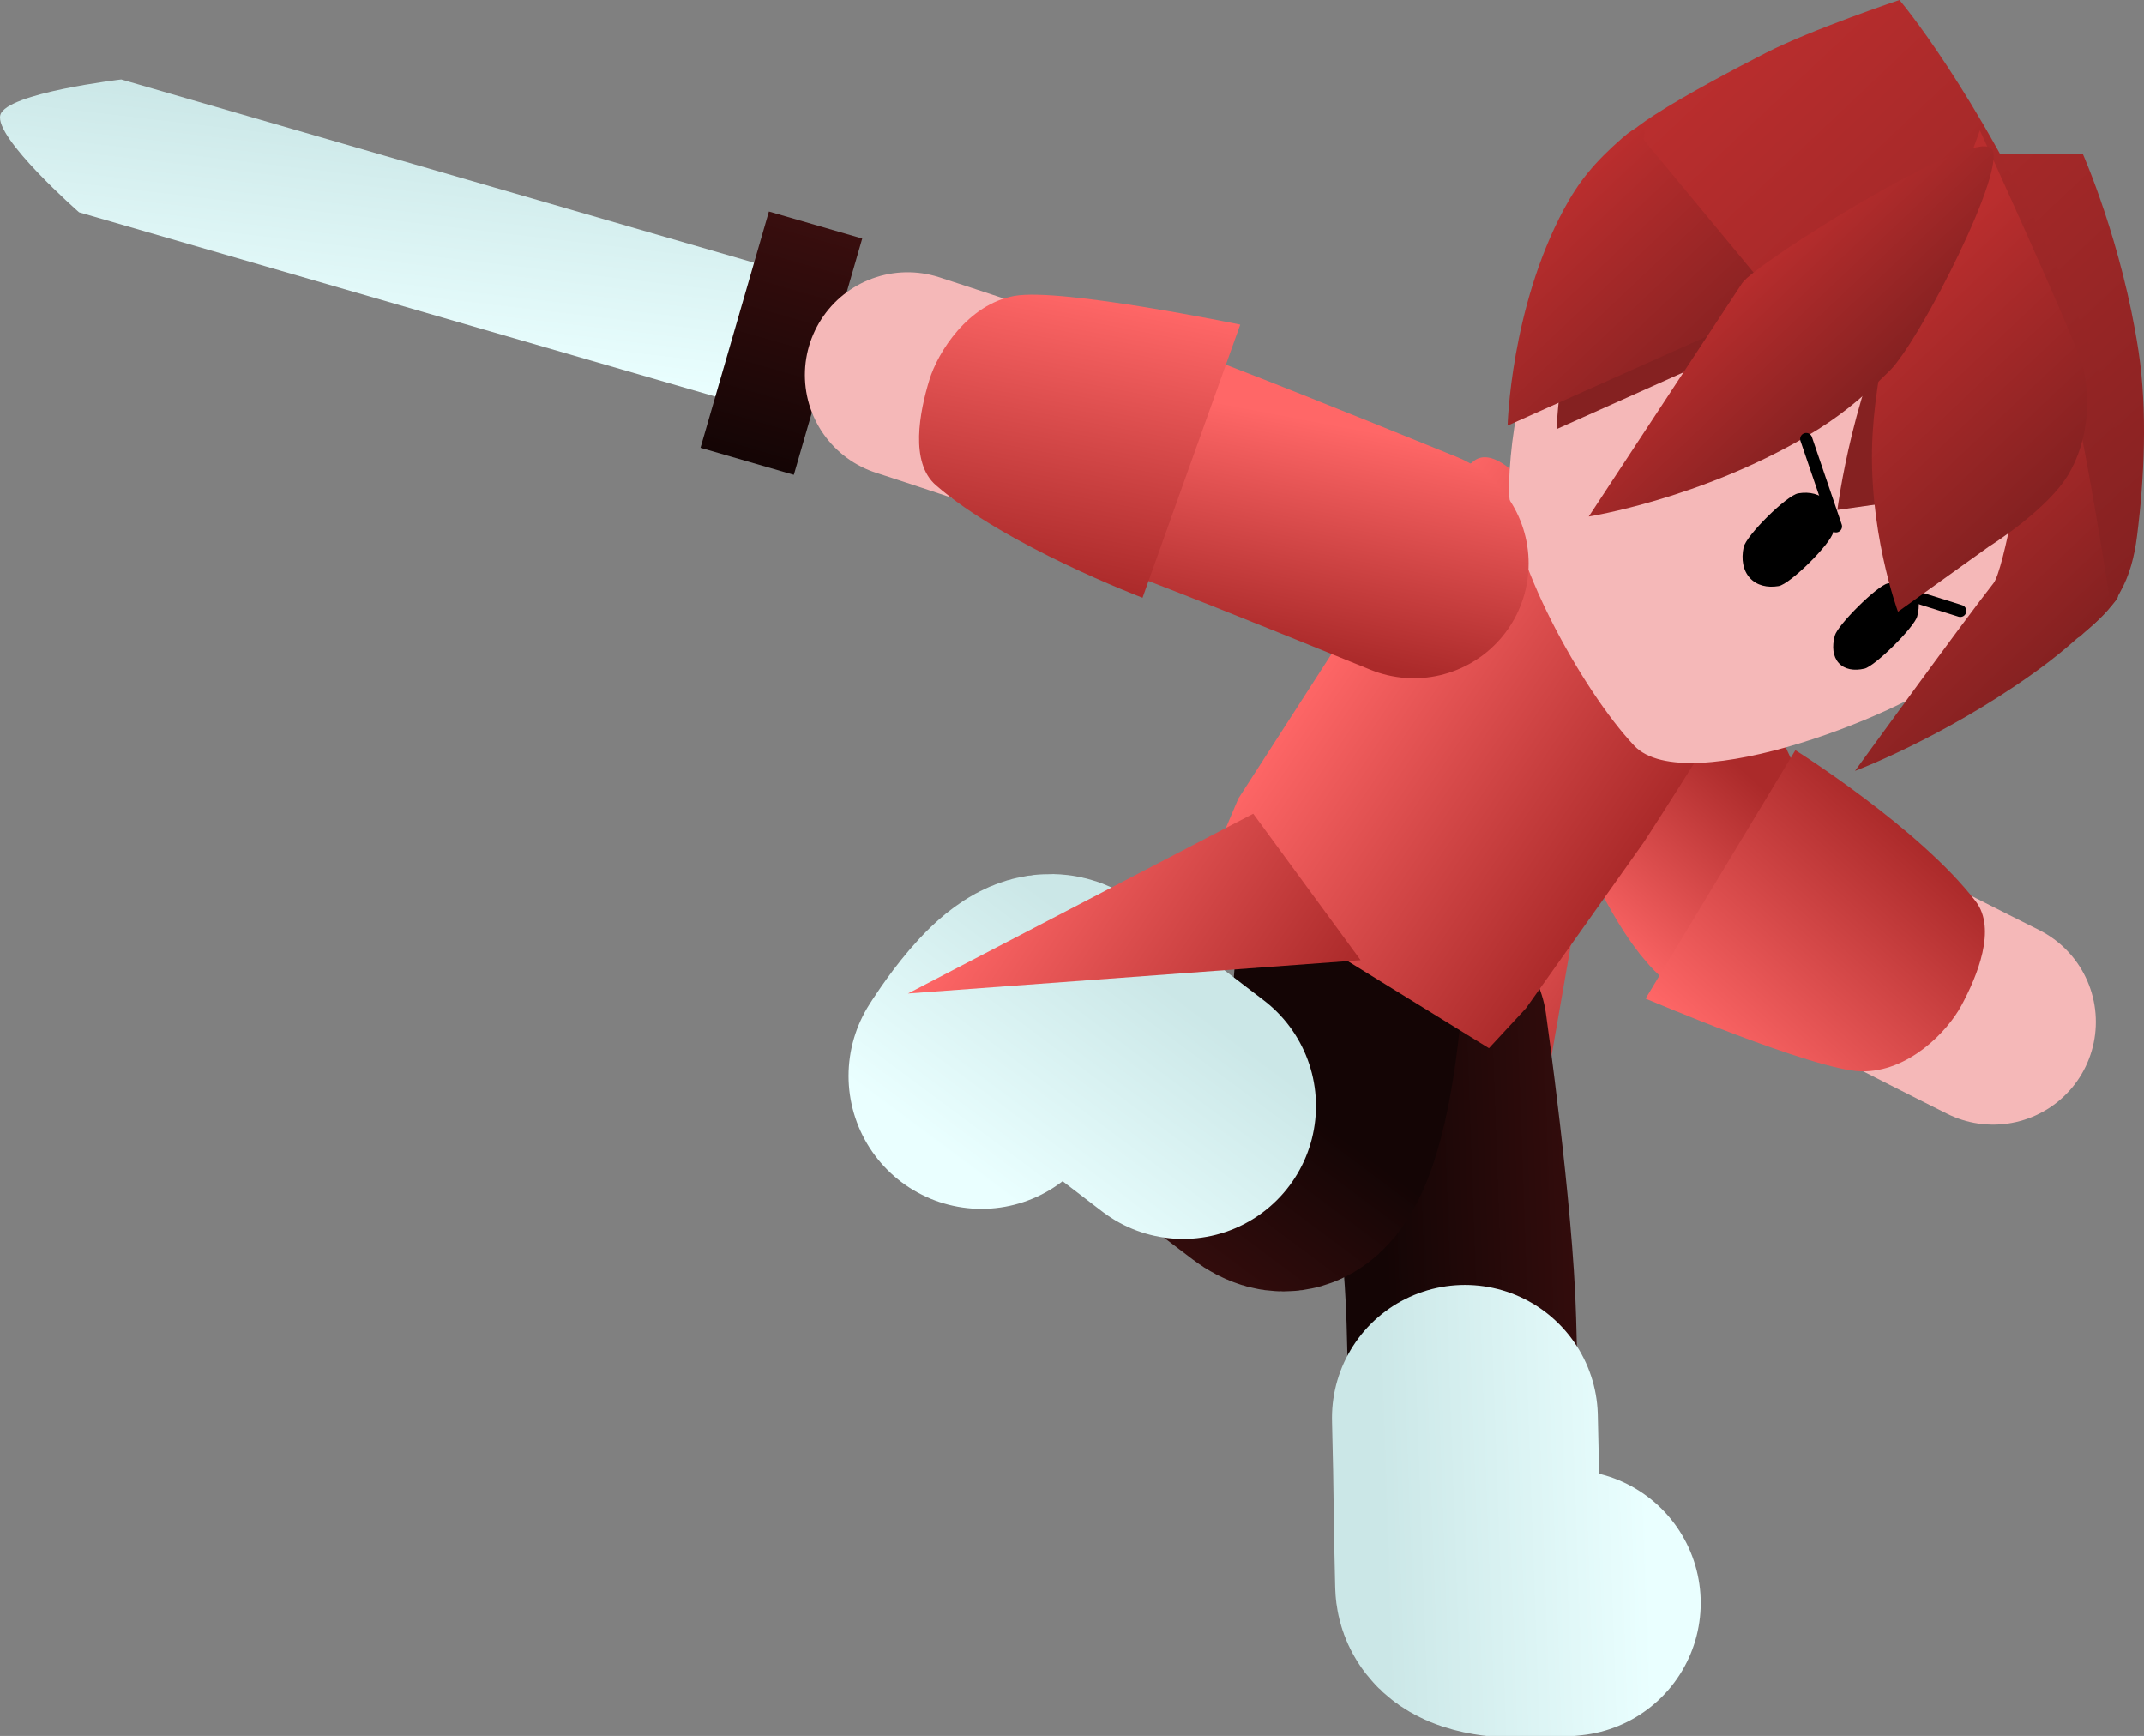 <svg version="1.1" xmlns="http://www.w3.org/2000/svg" xmlns:xlink="http://www.w3.org/1999/xlink" width="88.707" height="71.814" viewBox="0,0,88.707,71.814"><rect x="0" y="0" width="88.707" height="71.814" fill="#808080" stroke="none"/><defs><linearGradient x1="232.99" y1="188.223" x2="243.221" y2="195.182" gradientUnits="userSpaceOnUse" id="color-1"><stop offset="0" stop-color="#ff6767"/><stop offset="1" stop-color="#ab2a2a"/></linearGradient><linearGradient x1="234.142" y1="201.711" x2="243.636" y2="201.377" gradientUnits="userSpaceOnUse" id="color-2"><stop offset="0" stop-color="#140505"/><stop offset="1" stop-color="#390e0e"/></linearGradient><linearGradient x1="233.926" y1="210.312" x2="244.919" y2="209.926" gradientUnits="userSpaceOnUse" id="color-3"><stop offset="0" stop-color="#cbe7e7"/><stop offset="1" stop-color="#eaffff"/></linearGradient><linearGradient x1="238.726" y1="183.13" x2="245.071" y2="176.059" gradientUnits="userSpaceOnUse" id="color-4"><stop offset="0" stop-color="#ff6767"/><stop offset="1" stop-color="#ab2a2a"/></linearGradient><linearGradient x1="247.726" y1="191.525" x2="255.982" y2="182.326" gradientUnits="userSpaceOnUse" id="color-5"><stop offset="0" stop-color="#ff6767"/><stop offset="1" stop-color="#ab2a2a"/></linearGradient><linearGradient x1="231.29" y1="193.877" x2="225.614" y2="201.496" gradientUnits="userSpaceOnUse" id="color-6"><stop offset="0" stop-color="#140505"/><stop offset="1" stop-color="#390e0e"/></linearGradient><linearGradient x1="224.818" y1="188.273" x2="218.246" y2="197.094" gradientUnits="userSpaceOnUse" id="color-7"><stop offset="0" stop-color="#cbe7e7"/><stop offset="1" stop-color="#eaffff"/></linearGradient><linearGradient x1="231.732" y1="174.382" x2="244.386" y2="182.988" gradientUnits="userSpaceOnUse" id="color-8"><stop offset="0" stop-color="#ff6767"/><stop offset="1" stop-color="#ab2a2a"/></linearGradient><linearGradient x1="242.372" y1="158.627" x2="257.943" y2="175.126" gradientUnits="userSpaceOnUse" id="color-9"><stop offset="0" stop-color="#ffd499"/><stop offset="1" stop-color="#ffd599"/></linearGradient><linearGradient x1="248.63" y1="149.542" x2="267.497" y2="169.534" gradientUnits="userSpaceOnUse" id="color-10"><stop offset="0" stop-color="#ba2e2e"/><stop offset="1" stop-color="#852121"/></linearGradient><linearGradient x1="247.909" y1="149.549" x2="267.113" y2="169.898" gradientUnits="userSpaceOnUse" id="color-11"><stop offset="0" stop-color="#ba2e2e"/><stop offset="1" stop-color="#852121"/></linearGradient><linearGradient x1="239.955" y1="156.986" x2="246.454" y2="163.874" gradientUnits="userSpaceOnUse" id="color-12"><stop offset="0" stop-color="#ba2e2e"/><stop offset="1" stop-color="#852121"/></linearGradient><linearGradient x1="254.51" y1="166.935" x2="261.901" y2="174.767" gradientUnits="userSpaceOnUse" id="color-13"><stop offset="0" stop-color="#ba2e2e"/><stop offset="1" stop-color="#852121"/></linearGradient><linearGradient x1="253.322" y1="161.263" x2="260.546" y2="168.919" gradientUnits="userSpaceOnUse" id="color-14"><stop offset="0" stop-color="#ba2e2e"/><stop offset="1" stop-color="#852121"/></linearGradient><linearGradient x1="247.941" y1="159.512" x2="252.951" y2="164.821" gradientUnits="userSpaceOnUse" id="color-15"><stop offset="0" stop-color="#ba2e2e"/><stop offset="1" stop-color="#852121"/></linearGradient><linearGradient x1="218.294" y1="182.847" x2="230.457" y2="191.119" gradientUnits="userSpaceOnUse" id="color-16"><stop offset="0" stop-color="#ff6767"/><stop offset="1" stop-color="#ab2a2a"/></linearGradient><linearGradient x1="214.399" y1="165.012" x2="215.277" y2="161.943" gradientUnits="userSpaceOnUse" id="color-17"><stop offset="0" stop-color="#140505"/><stop offset="1" stop-color="#390e0e"/></linearGradient><linearGradient x1="191.771" y1="162.381" x2="192.969" y2="152.22" gradientUnits="userSpaceOnUse" id="color-18"><stop offset="0" stop-color="#eaffff"/><stop offset="1" stop-color="#cbe7e7"/></linearGradient><linearGradient x1="207.665" y1="166.704" x2="210.468" y2="156.909" gradientUnits="userSpaceOnUse" id="color-19"><stop offset="0" stop-color="#140505"/><stop offset="1" stop-color="#390e0e"/></linearGradient><linearGradient x1="234.614" y1="165.668" x2="232.825" y2="174.998" gradientUnits="userSpaceOnUse" id="color-20"><stop offset="0" stop-color="#ff6767"/><stop offset="1" stop-color="#ab2a2a"/></linearGradient><linearGradient x1="222.029" y1="159.877" x2="219.795" y2="171.529" gradientUnits="userSpaceOnUse" id="color-21"><stop offset="0" stop-color="#ff6767"/><stop offset="1" stop-color="#ab2a2a"/></linearGradient></defs><g transform="translate(-176.738,-147.61)"><g data-paper-data="{&quot;isPaintingLayer&quot;:true}" fill-rule="nonzero" stroke-linejoin="miter" stroke-miterlimit="10" stroke-dasharray="" stroke-dashoffset="0" style="mix-blend-mode: normal"><path d="M235.566,184.435l6.337,1.274l-2.671,15.336z" data-paper-data="{&quot;index&quot;:null}" fill="url(#color-1)" stroke="none" stroke-width="0" stroke-linecap="butt"/><g fill="none" stroke-linecap="round"><path d="M241.131,213.826c0,0 -3.615,0.433 -3.644,-0.671c-0.071,-2.721 -0.206,-7.872 -0.286,-10.905c-0.113,-4.318 -1.204,-12.049 -1.204,-12.049" stroke="url(#color-2)" stroke-width="9.5"/><path d="M241.605,213.924c0,0 -4.092,0.49 -4.125,-0.76c-0.081,-3.08 -0.042,-3.464 -0.132,-6.898" stroke="url(#color-3)" stroke-width="11"/></g><g><path d="M259.203,189.885c0,0 -7.982,-3.981 -10.078,-5.282c-2.487,-1.543 -5.165,-9.001 -5.165,-9.001" fill="none" stroke="#f5b8b8" stroke-width="8.5" stroke-linecap="round"/><path d="M251.719,186.335c-0.715,-0.424 -1.255,-0.521 -2.893,-1.682c-1.693,-1.2 -4.812,-9.7 -4.812,-9.7" fill="none" stroke="url(#color-4)" stroke-width="9.5" stroke-linecap="round"/><path d="M253.739,191.931c-1.952,-0.044 -8.914,-3.01 -8.914,-3.01l6.195,-10.277c0,0 5.155,3.239 7.465,6.258c0.869,1.136 0.062,3.09 -0.599,4.314c-0.58,1.074 -2.195,2.758 -4.147,2.714z" fill="url(#color-5)" stroke="none" stroke-width="0" stroke-linecap="butt"/></g><g fill="none" stroke-linecap="round"><path d="M232.66,185.94c0,0 -0.263,12.599 -3.703,9.988c-2.417,-1.835 -6.521,-4.95 -8.689,-6.595c-0.88,-0.668 -2.802,2.424 -2.802,2.424" stroke="url(#color-6)" stroke-width="9.5"/><path d="M217.346,192.119c0,0 2.176,-3.5 3.172,-2.744c2.454,1.863 2.431,1.911 5.168,3.988" stroke="url(#color-7)" stroke-width="11"/></g><path d="M237.718,166.679c0.909,-0.699 2.356,1.218 2.356,1.218l7.342,4.994c0,0 2.307,0.753 2.026,1.763c-0.281,1.01 -4.683,7.786 -4.683,7.786l-4.884,6.88l-1.532,1.653l-6.069,-3.743l-5.314,-4.192l1.013,-2.39l4.398,-6.825c0,0 2.587,-5.019 5.348,-7.142z" fill="url(#color-8)" stroke="#001966" stroke-width="0" stroke-linecap="butt"/><g><path d="M258.458,159.043c2.148,2.276 3.164,5.216 3.071,8.127c-0.094,2.912 -1.296,5.795 -3.586,7.956c-2.028,1.914 -11.443,5.607 -13.591,3.331c-2.148,-2.276 -5.273,-7.91 -5.18,-10.822c0.094,-2.912 0.91,-6.847 3.2,-9.008c2.29,-2.161 5.237,-3.195 8.15,-3.12c2.912,0.075 5.788,1.26 7.936,3.536z" fill="#f5b8b8" stroke="url(#color-9)" stroke-width="0" stroke-linecap="butt"/><path d="M252.587,169.623c-0.104,0.49 -1.785,2.152 -2.259,2.233c-0.475,0.08 -0.91,-0.026 -1.193,-0.339c-0.283,-0.313 -0.359,-0.773 -0.256,-1.265c0.104,-0.49 1.785,-2.152 2.259,-2.233c0.476,-0.08 0.91,0.026 1.193,0.339c0.283,0.313 0.359,0.773 0.256,1.265z" data-paper-data="{&quot;index&quot;:null}" fill="#000000" stroke="none" stroke-width="1.301" stroke-linecap="butt"/><path d="M256.061,173.111c-0.122,0.45 -1.745,2.057 -2.181,2.159c-0.437,0.102 -0.827,0.032 -1.067,-0.234c-0.24,-0.266 -0.284,-0.677 -0.162,-1.129c0.122,-0.45 1.745,-2.057 2.181,-2.159c0.437,-0.102 0.827,-0.032 1.067,0.234c0.24,0.266 0.284,0.677 0.162,1.129z" data-paper-data="{&quot;index&quot;:null}" fill="#000000" stroke="none" stroke-width="1.301" stroke-linecap="butt"/><path d="M245.904,153.45c1.177,-1.027 0.865,0.079 0.865,0.079l5.626,6.798l-11.251,5.034c0,0 0.122,-4.85 2.335,-8.962c0.601,-1.117 1.248,-1.922 2.426,-2.949z" data-paper-data="{&quot;index&quot;:null}" fill="#852121" stroke="none" stroke-width="0" stroke-linecap="butt"/><path d="M262.886,173.832c-1.453,1.127 -1.788,-0.913 -1.788,-0.913c0,0 -0.017,-2.85 -1.3,-4.964c-1.268,-2.088 -3.793,-3.432 -5.16,-4.959c-2.922,-3.265 -10.592,-9.127 -10.592,-9.127l18.874,0.125c0,0 1.622,3.655 2.303,8.172c0.368,2.442 0.232,5.264 -0.064,7.605c-0.23,1.813 -0.82,2.935 -2.273,4.061z" fill="url(#color-10)" stroke="none" stroke-width="0" stroke-linecap="butt"/><path d="M262.803,173.934c-0.252,0.238 -1.257,-0.135 -1.257,-0.135c0,0 -0.804,-0.906 -1.629,-1.835c-1.126,-1.269 2.162,-2.577 -1.1,-6.251c-1.311,-1.477 -5.269,-3.239 -7.313,-4.893c-4.655,-3.766 -7.888,-7.217 -7.888,-7.217c0,0 0.583,-0.601 1.554,-1.225c1.389,-0.894 3.445,-1.975 4.631,-2.582c1.88,-0.962 5.526,-2.186 5.526,-2.186c0,0 3.112,3.643 6.493,10.986c2.305,5.006 3.659,10.265 2.675,13.37c-0.254,0.801 -1.198,1.502 -1.692,1.968z" fill="url(#color-11)" stroke="none" stroke-width="0" stroke-linecap="butt"/><path d="M243.875,153.305c1.177,-1.027 0.865,0.079 0.865,0.079l5.625,6.798l-11.251,5.034c0,0 0.122,-4.85 2.335,-8.962c0.601,-1.117 1.248,-1.922 2.426,-2.949z" data-paper-data="{&quot;index&quot;:null}" fill="url(#color-12)" stroke="none" stroke-width="0" stroke-linecap="butt"/><path d="M260.812,175.502c-3.749,2.666 -7.324,3.999 -7.324,3.999c0,0 4.531,-6.247 5.729,-7.762c0.451,-0.57 1.244,-5.424 1.244,-5.424c0,0 0.005,-6.512 1.075,-5.583c0.826,0.718 2.488,11.637 2.488,11.637c0,0 0.912,-0.511 -0.237,0.61c-1.149,1.121 -1.956,1.799 -2.975,2.523z" data-paper-data="{&quot;index&quot;:null}" fill="url(#color-13)" stroke="none" stroke-width="0" stroke-linecap="butt"/><path d="M257.881,157.224c1.041,-0.697 0.667,0.418 0.667,0.418l3.596,9.736l-9.386,1.329c0,0 0.667,-5.369 2.881,-9.115c0.601,-1.018 1.202,-1.67 2.243,-2.368z" fill="#852121" stroke="none" stroke-width="0" stroke-linecap="butt"/><path d="M257.845,172.883l-2.837,-0.891" fill="none" stroke="#000000" stroke-width="0.5" stroke-linecap="round"/><path d="M258.656,153.003c0,0 3.525,7.712 4.188,9.545c0.187,0.518 0.634,2.643 -0.49,4.627c-0.853,1.506 -3.333,3.052 -3.333,3.052l-3.755,2.69c0,0 -1.287,-3.48 -1.048,-7.39c0.206,-3.353 1.303,-7.581 3.135,-8.96z" fill="url(#color-14)" stroke="none" stroke-width="0" stroke-linecap="butt"/><path d="M251.548,165.622c-4.434,2.625 -9.076,3.356 -9.076,3.356c0,0 5.104,-7.765 6.35,-9.66c0.519,-0.79 9.382,-6.378 10.298,-5.577c0.768,0.672 -2.936,7.95 -4.192,9.2c-1.256,1.25 -2.175,1.967 -3.379,2.68z" data-paper-data="{&quot;index&quot;:null}" fill="url(#color-15)" stroke="none" stroke-width="0" stroke-linecap="butt"/><path d="M251.468,165.77l1.233,3.617" data-paper-data="{&quot;index&quot;:null}" fill="none" stroke="#000000" stroke-width="0.5" stroke-linecap="round"/></g><path d="M214.306,188.71l14.284,-7.437l4.443,6.058z" fill="url(#color-16)" stroke="none" stroke-width="0" stroke-linecap="butt"/><g><g stroke="none" stroke-linecap="butt"><path d="M218.409,166.16l-8.022,-2.323l0.881,-3.042l8.022,2.323z" fill="url(#color-17)" stroke-width="0"/><path d="M206.816,164.155l-26.806,-7.762c0,0 -3.528,-3.095 -3.257,-4.031c0.263,-0.909 5.002,-1.465 5.002,-1.465l26.665,7.721z" fill="url(#color-18)" stroke-width="0.5"/><path d="M209.582,167.253l-3.861,-1.118l2.83,-9.775l3.861,1.118z" fill="url(#color-19)" stroke-width="0"/></g><g><path d="M214.289,163.123c0,0 6.924,2.232 10.31,3.6c3.475,1.403 10.266,4.274 10.266,4.274" fill="none" stroke="#f5b8b8" stroke-width="8.5" stroke-linecap="round"/><path d="M223.315,166.206c0.788,0.224 0.272,0.095 2.926,1.114c2.823,1.084 8.993,3.598 8.993,3.598" fill="none" stroke="url(#color-20)" stroke-width="9.5" stroke-linecap="round"/><path d="M218.719,159.85c1.922,-0.342 9.333,1.189 9.333,1.189l-4.042,11.299c0,0 -5.693,-2.157 -8.555,-4.66c-1.077,-0.942 -0.672,-3.017 -0.266,-4.348c0.356,-1.167 1.607,-3.138 3.529,-3.48z" fill="url(#color-21)" stroke="none" stroke-width="0" stroke-linecap="butt"/></g></g></g></g></svg><!--rotationCenter:63.26186391706676:32.389665000000065-->